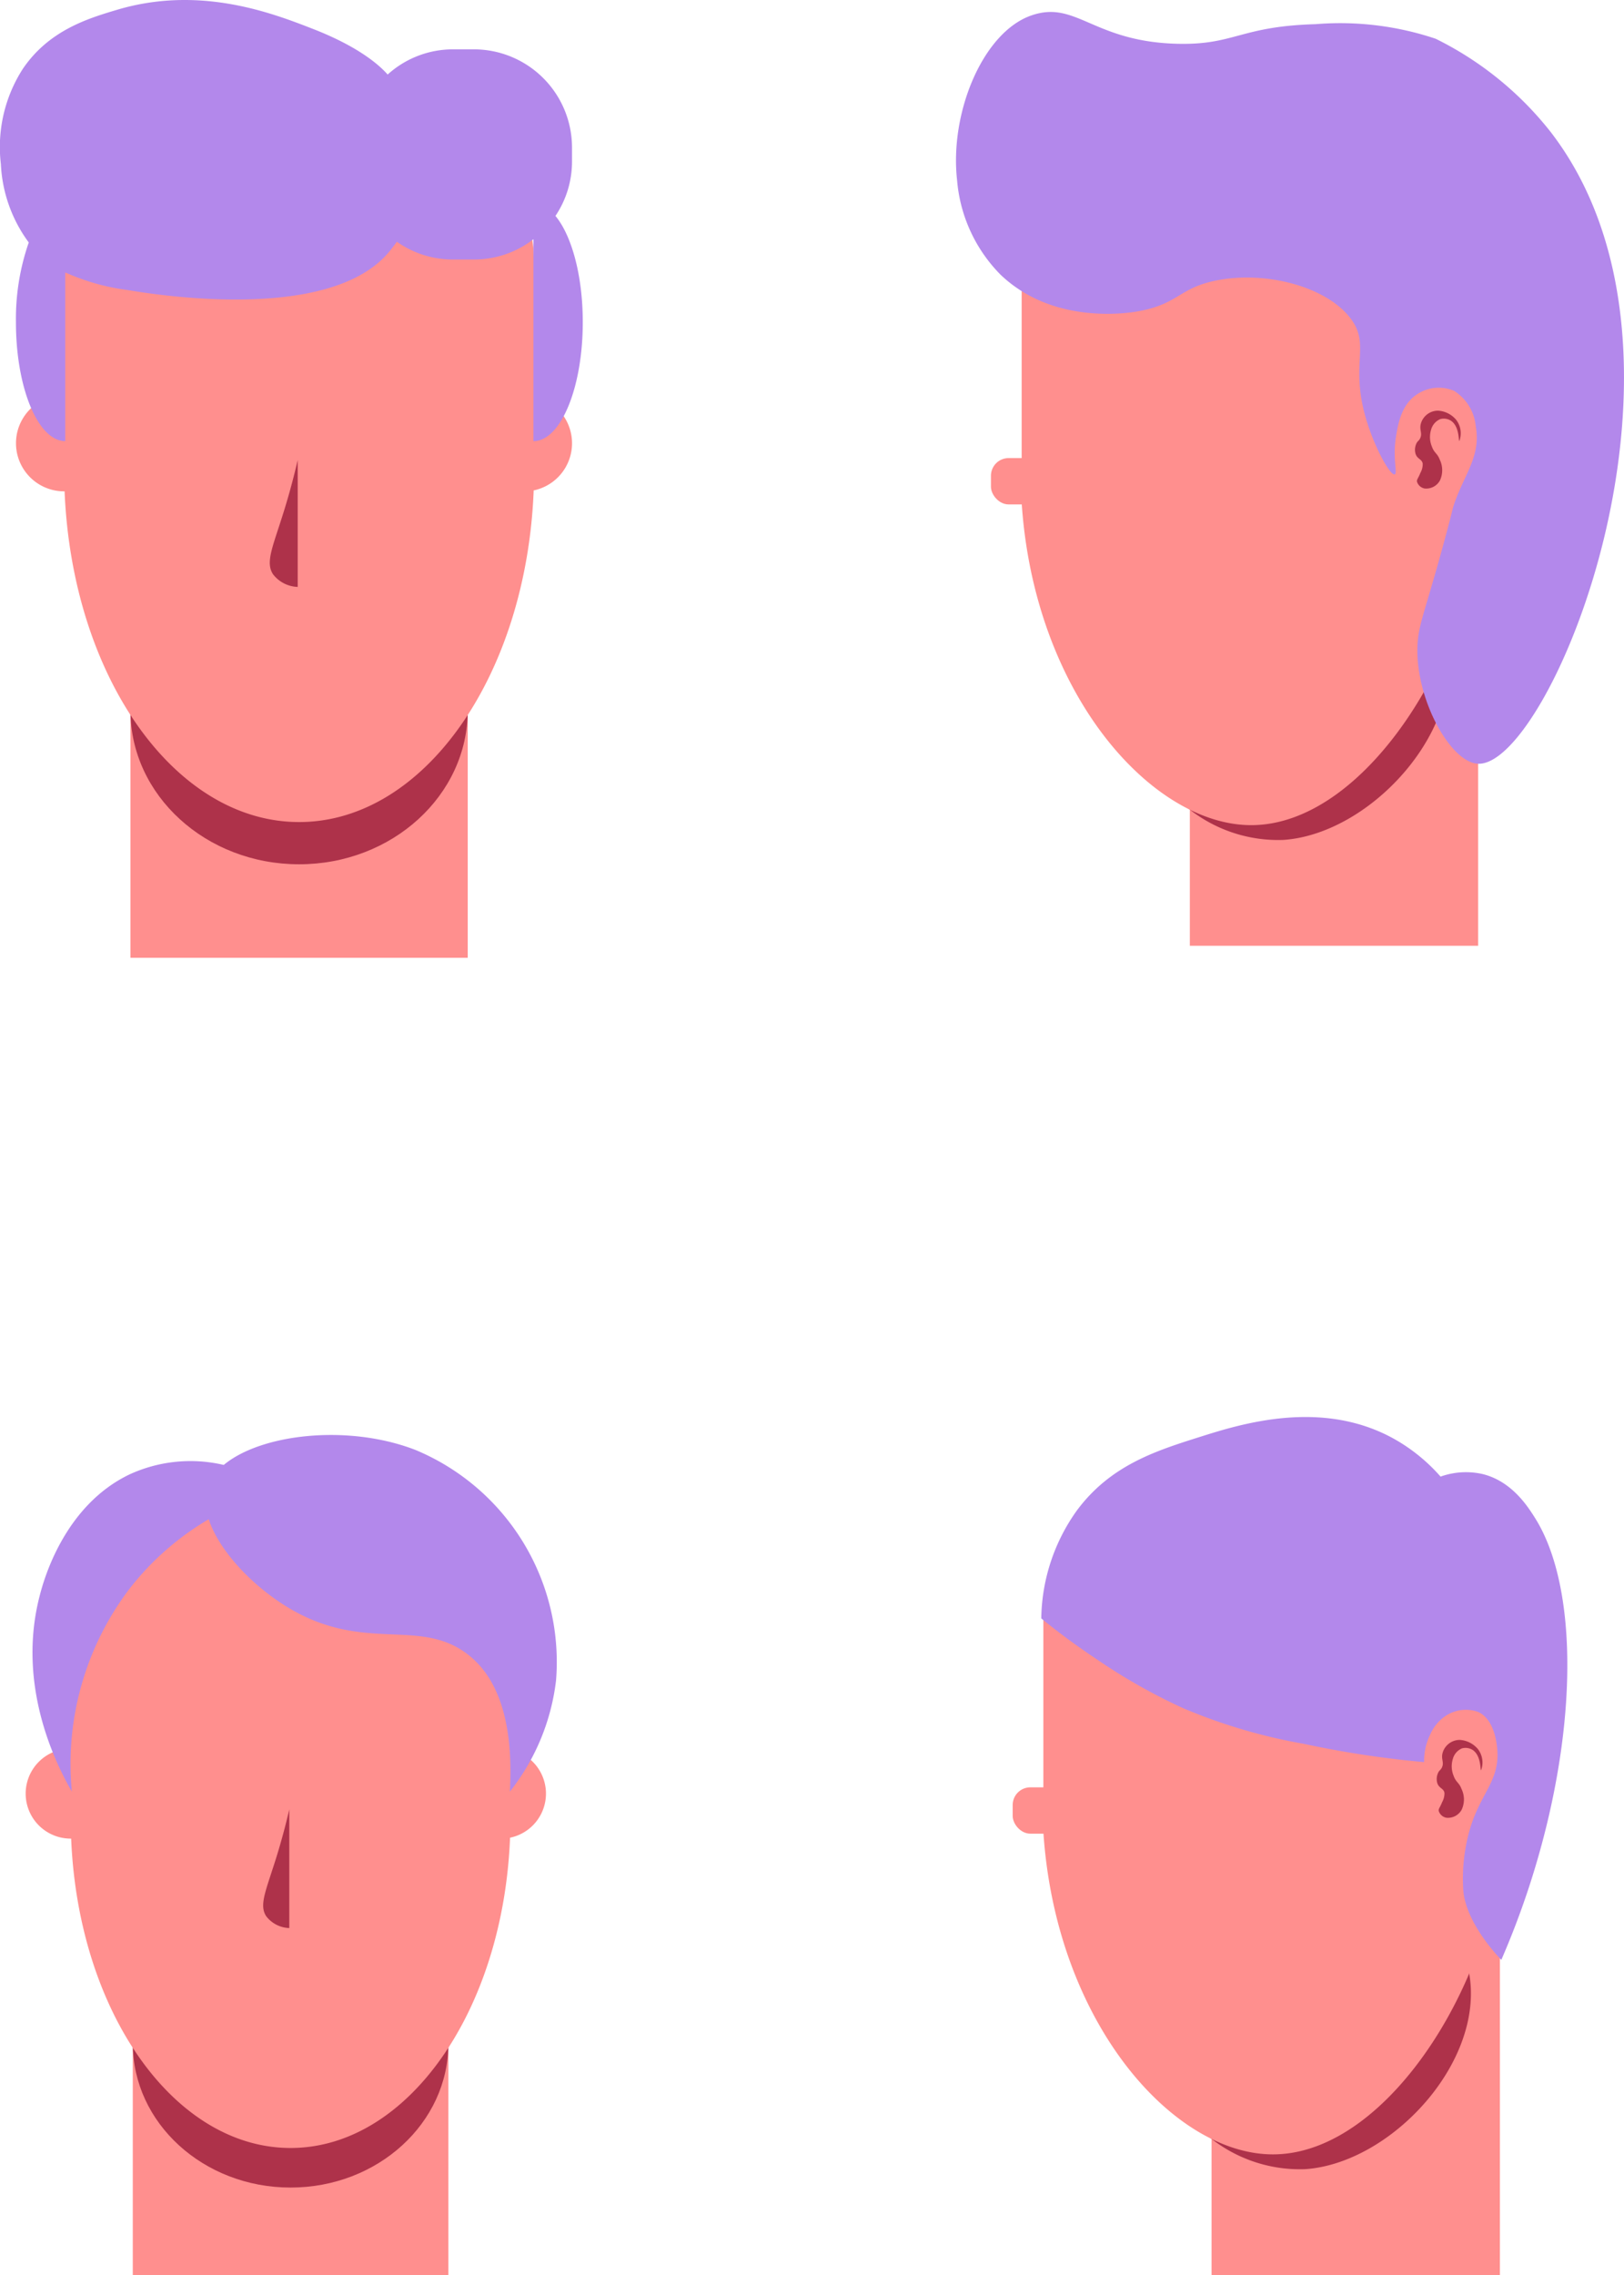 <svg xmlns="http://www.w3.org/2000/svg" width="140.324" height="196.514" viewBox="0 0 140.324 196.514">
  <g id="Group_578" data-name="Group 578" transform="translate(-329.907 -206.595)">
    <g id="Group_574" data-name="Group 574" transform="translate(1.614 37.833)">
      <rect id="Rectangle_364" data-name="Rectangle 364" width="27.269" height="20" transform="translate(339.767 345.276)" fill="#ff8f8e"/>
      <ellipse id="Ellipse_66" data-name="Ellipse 66" cx="13.635" cy="12.444" rx="13.635" ry="12.444" transform="translate(339.767 332.831)" fill="#ae324a"/>
      <path id="Path_1169" data-name="Path 1169" d="M375.468,323.692a3.888,3.888,0,0,0-3.067-3.8V309.1A11.826,11.826,0,0,0,360.61,297.3H346.193A11.827,11.827,0,0,0,334.4,309.1V319.8a3.889,3.889,0,1,0,0,7.778c.014,0,.027,0,.041,0C335.053,342.49,343.3,354.3,353.4,354.3c10.113,0,18.378-11.853,18.964-26.8A3.891,3.891,0,0,0,375.468,323.692Z" fill="#ff8f8e"/>
      <path id="Path_1170" data-name="Path 1170" d="M353.29,325.053c-.255,1.109-.609,2.49-1.094,4.061-.9,2.909-1.543,4.174-.906,5.162a2.619,2.619,0,0,0,2,1.027" fill="#ae324a"/>
      <path id="Path_1171" data-name="Path 1171" d="M364.179,294c-5.834-2.252-13.342-1.379-16.553,1.3a12.611,12.611,0,0,0-8.113.806c-5.729,2.721-7.468,9.267-7.767,10.4l-.011.044c-2.073,7.883,1.489,14.751,2.765,16.967a25.045,25.045,0,0,1,4.9-17.411,24.147,24.147,0,0,1,6.926-6.116c.961,2.937,4.221,6.214,7.519,8.005,6.334,3.438,10.919.487,15,3.777,3.36,2.71,3.716,7.866,3.506,11.745a19.088,19.088,0,0,0,3.988-9.607A19.839,19.839,0,0,0,364.179,294Z" fill="#b388eb"/>
    </g>
    <g id="Group_575" data-name="Group 575">
      <rect id="Rectangle_365" data-name="Rectangle 365" width="29.146" height="21.376" transform="translate(341.177 267.949)" fill="#ff8f8e"/>
      <ellipse id="Ellipse_67" data-name="Ellipse 67" cx="14.573" cy="13.301" rx="14.573" ry="13.301" transform="translate(341.177 254.648)" fill="#ae324a"/>
      <path id="Path_1172" data-name="Path 1172" d="M379.334,244.88a4.156,4.156,0,0,0-3.277-4.059V229.278a12.64,12.64,0,0,0-12.6-12.6H348.045a12.641,12.641,0,0,0-12.6,12.6v11.445a4.156,4.156,0,0,0,0,8.313c.015,0,.029,0,.043,0,.653,15.94,9.474,28.566,20.265,28.566,10.809,0,19.642-12.669,20.268-28.647A4.158,4.158,0,0,0,379.334,244.88Z" fill="#ff8f8e"/>
      <path id="Path_1173" data-name="Path 1173" d="M355.631,246.335c-.274,1.184-.651,2.66-1.17,4.34-.961,3.109-1.649,4.461-.968,5.517a2.8,2.8,0,0,0,2.138,1.1" fill="#ae324a"/>
      <path id="Path_1174" data-name="Path 1174" d="M377.9,225.246a8.392,8.392,0,0,0,1.432-4.691v-1.24a8.483,8.483,0,0,0-8.458-8.458h-1.837a8.411,8.411,0,0,0-5.634,2.176c-.488-.55-2.136-2.26-6.456-3.941-3.472-1.351-9.742-3.792-16.917-1.653-2.47.736-5.87,1.749-8.14,5.087a12.47,12.47,0,0,0-1.908,8.236,12.334,12.334,0,0,0,2.41,6.777,20.094,20.094,0,0,0-1.108,6.891c0,5.67,1.908,10.267,4.261,10.267V230.126a18.933,18.933,0,0,0,5.312,1.511c2.334.386,17.373,2.879,22.59-3.195.276-.322.52-.645.751-.967a8.4,8.4,0,0,0,4.839,1.538h1.837A8.4,8.4,0,0,0,376,227.258V244.7c2.354,0,4.262-4.6,4.262-10.267C380.266,230.4,379.3,226.929,377.9,225.246Z" fill="#b388eb"/>
    </g>
    <g id="Group_576" data-name="Group 576" transform="translate(22.085 -0.149)">
      <rect id="Rectangle_366" data-name="Rectangle 366" width="24.912" height="40.127" transform="translate(410.631 248.313)" fill="#ff8f8e"/>
      <path id="Path_1175" data-name="Path 1175" d="M432.4,260.628c3.109,8.018-5.674,18.109-13.668,18.666a12.425,12.425,0,0,1-8.1-2.613c-4.727-3.807-4.534-9.832-4.5-10.447a14.253,14.253,0,0,1,12.241-13.089C424.215,252.424,430.451,255.592,432.4,260.628Z" fill="#ae324a"/>
      <path id="Path_1176" data-name="Path 1176" d="M435.7,242.154V230.9a12.327,12.327,0,0,0-12.29-12.29H408.387A12.327,12.327,0,0,0,396.1,230.9v19.267c1.082,16.5,11.228,27.823,19.8,27.852,10.264.036,19.708-16.025,19.765-27.935Z" fill="#ff8f8e"/>
      <path id="Path_1177" data-name="Path 1177" d="M424.66,234.443c-1.947-2.821-7.077-4.256-11.35-3.543-3.59.6-3.5,2.049-7.044,2.716-.759.143-7.387,1.283-12.013-3.167a13.137,13.137,0,0,1-3.732-8.131c-.664-5.829,2.225-12.8,6.433-14.246,3.859-1.329,5.307,2.271,12.59,2.453,4.946.124,5.411-1.507,11.941-1.693a25.962,25.962,0,0,1,10.39,1.26,28.882,28.882,0,0,1,9.957,8.081c14.7,19.129-.044,54.792-6.289,54.541-2.6-.1-5.9-6.527-5.141-11.213.258-1.584,1.1-3.7,2.72-9.917.2-.765.186-.8.3-1.16.876-2.677,2.392-4.236,1.912-6.872a4.041,4.041,0,0,0-1.876-3.049,3.367,3.367,0,0,0-3.174.289c-1.388.892-1.665,2.6-1.84,3.679-.308,1.9.159,3.159-.108,3.247-.333.11-1.426-1.723-2.2-3.932C424.28,238.488,426.262,236.764,424.66,234.443Z" fill="#b388eb"/>
      <path id="Path_1178" data-name="Path 1178" d="M433.917,244.838c-.078.011.026-1.292-.757-1.774a1.168,1.168,0,0,0-.882-.121,1.376,1.376,0,0,0-.8.919,2.137,2.137,0,0,0,.065,1.446c.216.6.463.559.684,1.14a2.088,2.088,0,0,1,.013,1.8,1.35,1.35,0,0,1-1.328.69.847.847,0,0,1-.652-.586c-.031-.2.1-.274.293-.762a1.531,1.531,0,0,0,.2-.808c-.082-.4-.463-.371-.618-.836a1.264,1.264,0,0,1,.055-.853c.112-.266.217-.242.335-.476.233-.46-.086-.718.071-1.287a1.541,1.541,0,0,1,1.476-1.114,2.214,2.214,0,0,1,1.573.792A1.9,1.9,0,0,1,433.917,244.838Z" fill="#ae324a"/>
      <rect id="Rectangle_367" data-name="Rectangle 367" width="5.303" height="4.004" rx="1.528" transform="translate(393.446 246.311)" fill="#ff8f8e"/>
    </g>
    <g id="Group_577" data-name="Group 577" transform="translate(23.963 35.873)">
      <rect id="Rectangle_368" data-name="Rectangle 368" width="24.912" height="40.127" transform="translate(410.631 327.109)" fill="#ff8f8e"/>
      <path id="Path_1179" data-name="Path 1179" d="M432.4,339.424c3.109,8.018-5.674,18.109-13.668,18.666a12.425,12.425,0,0,1-8.1-2.613c-4.727-3.807-4.534-9.832-4.5-10.447a14.252,14.252,0,0,1,12.241-13.089C424.215,331.22,430.451,334.388,432.4,339.424Z" fill="#ae324a"/>
      <path id="Path_1180" data-name="Path 1180" d="M435.7,320.95V309.694a12.327,12.327,0,0,0-12.29-12.29H408.387a12.327,12.327,0,0,0-12.29,12.29v19.267c1.082,16.5,11.228,27.823,19.8,27.852,10.264.036,19.708-16.025,19.765-27.935Z" fill="#ff8f8e"/>
      <path id="Path_1181" data-name="Path 1181" d="M408.167,318.268a49.9,49.9,0,0,1-7.5-4.25c-1.988-1.322-3.589-2.554-4.75-3.5A16.37,16.37,0,0,1,399,301.185c2.9-3.9,6.8-5.136,10.583-6.333,3.555-1.125,10.551-3.34,16.834.166a15.27,15.27,0,0,1,4,3.25,6.516,6.516,0,0,1,3.629-.221c2.528.62,3.907,2.8,4.537,3.8,3.139,4.976,3.767,14.641,1.167,25.833a71.856,71.856,0,0,1-4.083,12.333c-.395-.41-3.03-3.2-3.282-5.96a15.54,15.54,0,0,1,.393-4.679c.838-3.481,2.543-4.5,2.56-7.031,0-.261-.014-2.984-1.671-3.746a3.144,3.144,0,0,0-2.917.416,3.741,3.741,0,0,0-1.25,1.584,5.081,5.081,0,0,0-.5,2.333,85.781,85.781,0,0,1-10.417-1.583A47.736,47.736,0,0,1,408.167,318.268Z" fill="#b388eb"/>
      <path id="Path_1182" data-name="Path 1182" d="M433.917,323.634c-.078.011.026-1.292-.757-1.774a1.168,1.168,0,0,0-.882-.121,1.376,1.376,0,0,0-.8.919,2.137,2.137,0,0,0,.065,1.446c.216.6.463.559.684,1.14a2.088,2.088,0,0,1,.013,1.8,1.35,1.35,0,0,1-1.328.69.849.849,0,0,1-.652-.586c-.031-.2.1-.274.293-.762a1.533,1.533,0,0,0,.2-.808c-.082-.4-.463-.371-.618-.836a1.264,1.264,0,0,1,.055-.853c.112-.266.217-.243.335-.476.233-.461-.086-.718.071-1.287a1.541,1.541,0,0,1,1.476-1.114,2.214,2.214,0,0,1,1.573.792A1.9,1.9,0,0,1,433.917,323.634Z" fill="#ae324a"/>
      <rect id="Rectangle_369" data-name="Rectangle 369" width="5.303" height="4.004" rx="1.528" transform="translate(393.446 325.107)" fill="#ff8f8e"/>
    </g>
  </g>
</svg>
